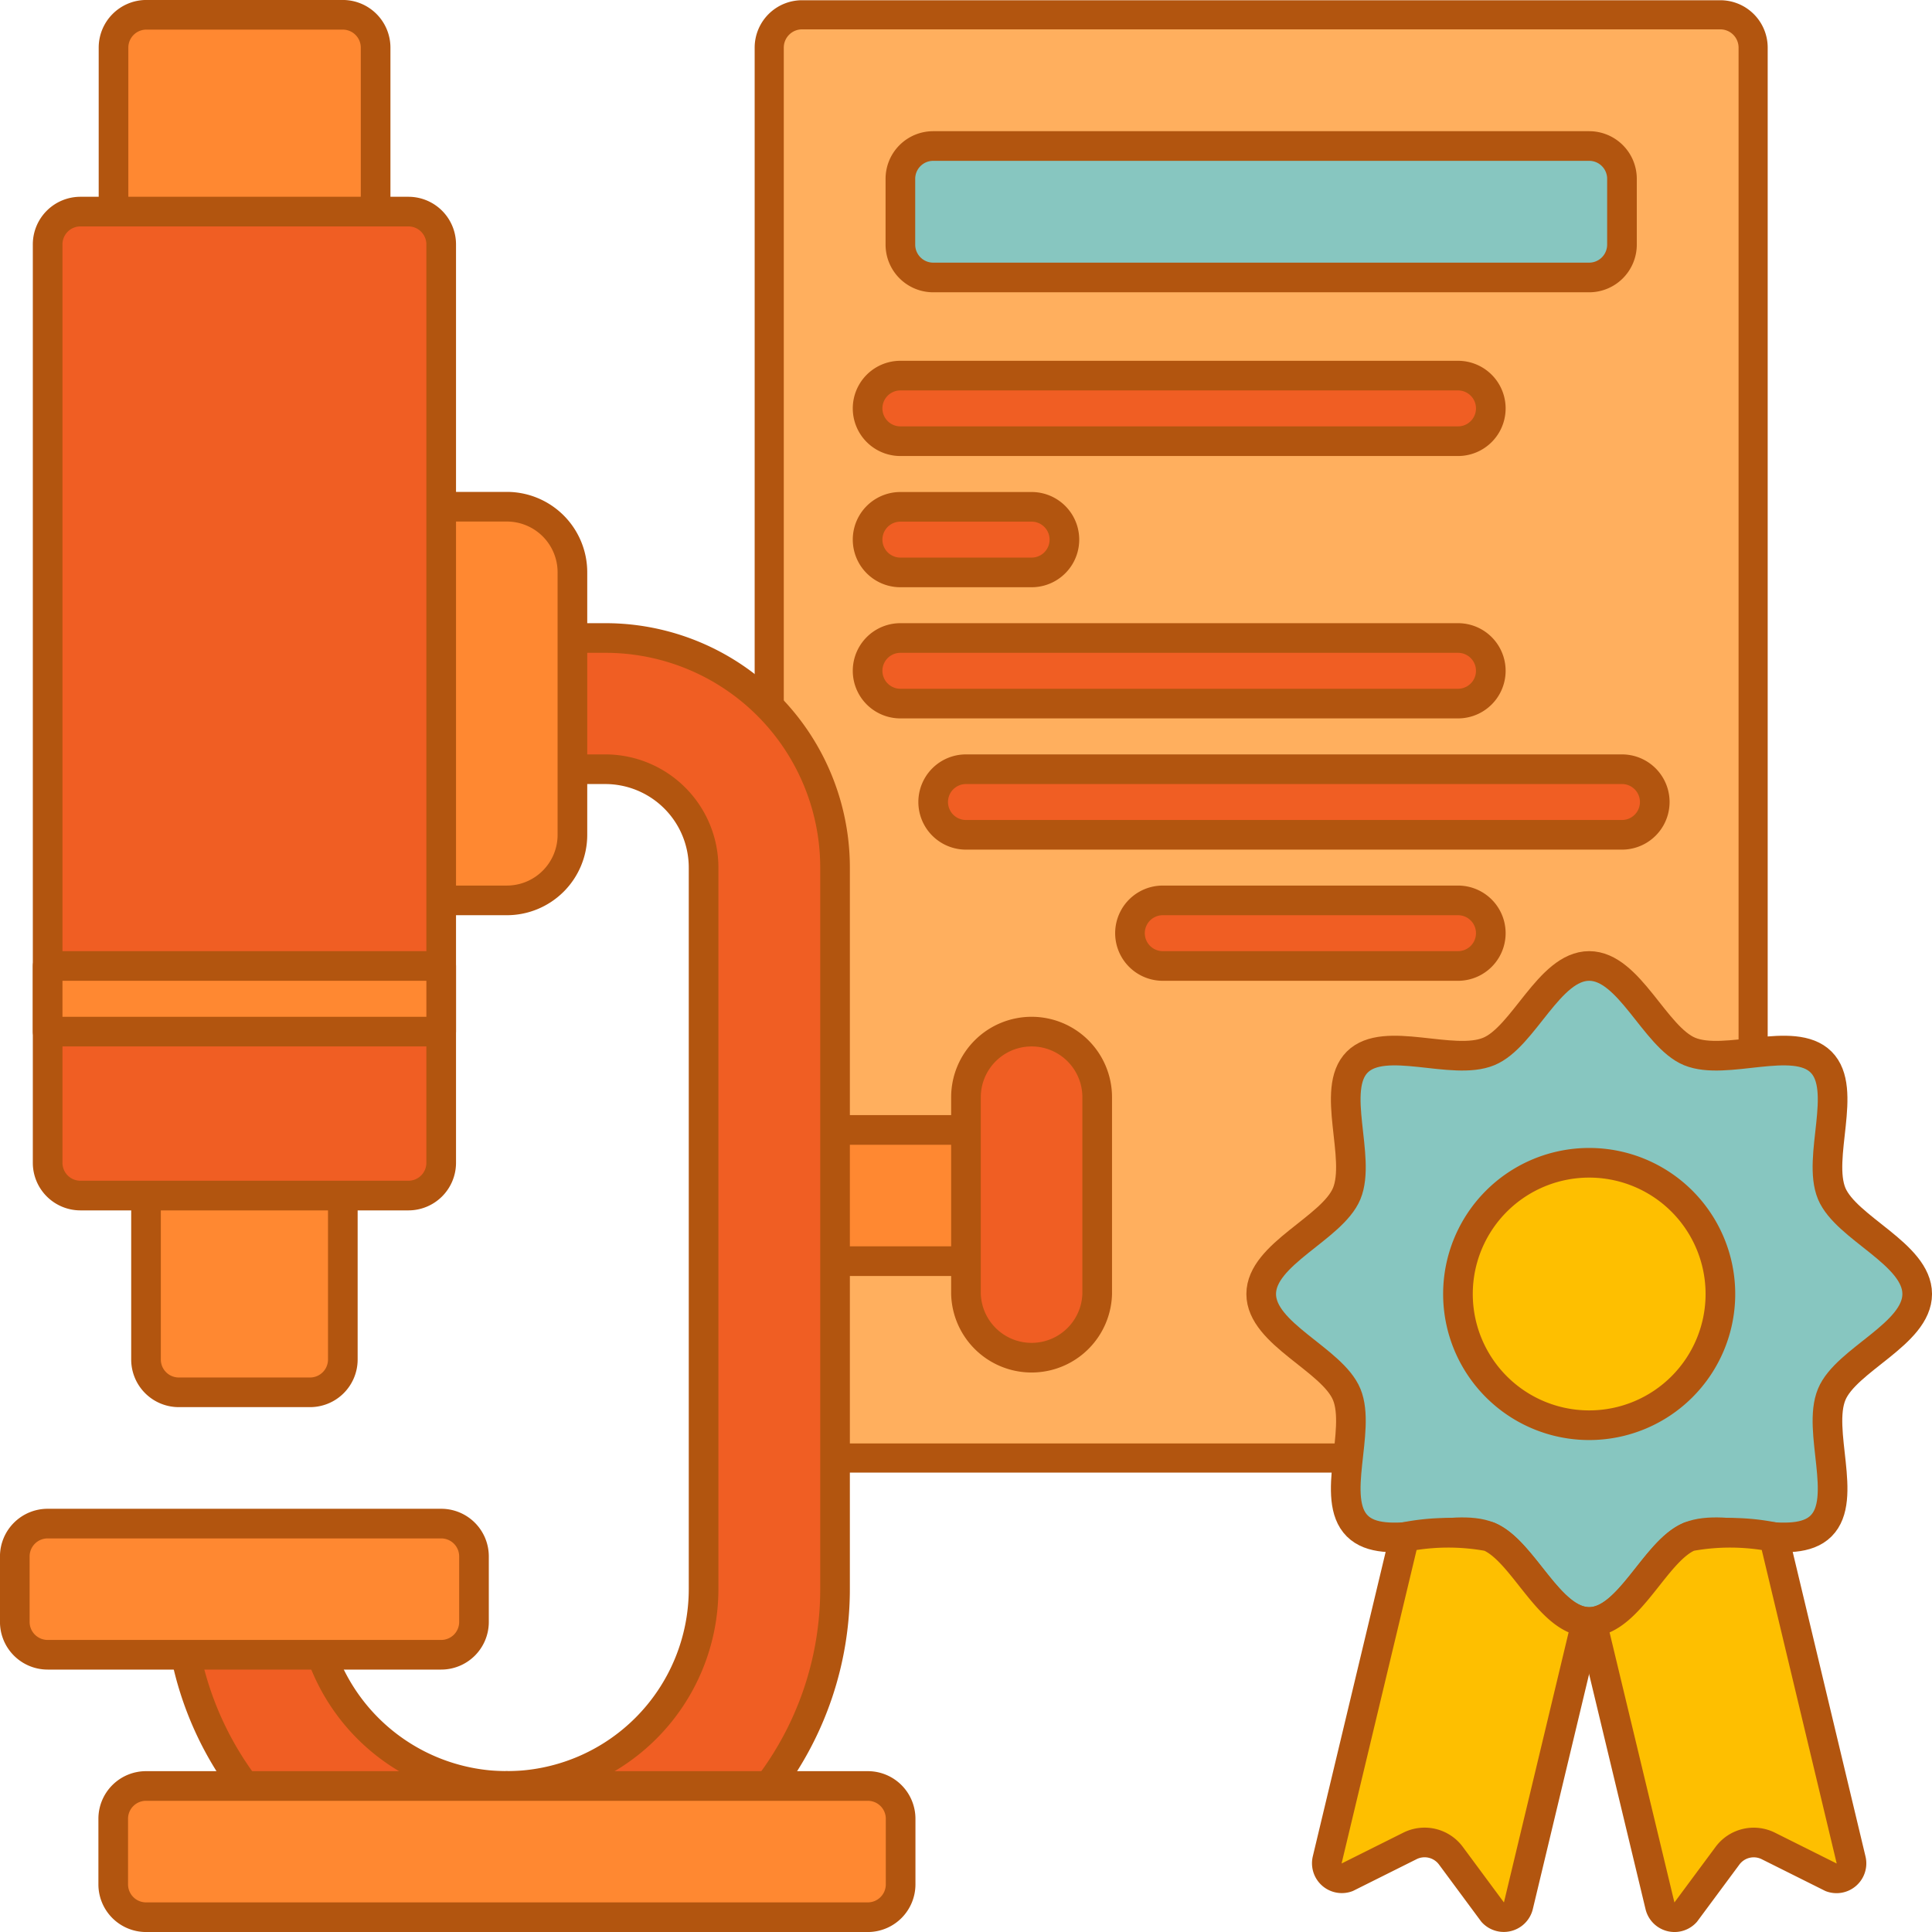 <svg xmlns="http://www.w3.org/2000/svg" viewBox="0 0 331.71 331.71"><defs><style>.cls-1{fill:#f05e23;}.cls-1,.cls-2,.cls-3,.cls-4,.cls-5{stroke:#b2550f;stroke-linecap:round;stroke-linejoin:round;}.cls-1,.cls-3,.cls-4,.cls-5{stroke-width:5.09px;}.cls-2{fill:#ffaf5e;stroke-width:5px;}.cls-3{fill:#ff8831;}.cls-4{fill:#87c6c0;}.cls-5{fill:#febf00;}</style></defs><title>img3</title><g id="Layer_2" data-name="Layer 2"><g id="Layer_1-2" data-name="Layer 1"><path class="cls-1" d="M87,306.64A33.79,33.79,0,0,1,55.2,284.11L42,278.48l-10.12,5.63A56.09,56.09,0,0,0,42,306.64l16.83,5.63Z"/><path class="cls-2" d="M143.33,250.33h88.11L301,180.76V8.18a5.64,5.64,0,0,0-5.63-5.64H137.7a5.64,5.64,0,0,0-5.63,5.64V121.4Z"/><path class="cls-3" d="M132.07,194h45.05v22.53H132.07Z"/><path class="cls-4" d="M329.17,222.17c0,6.87-12.21,11.27-14.68,17.24-2.57,6.2,2.85,17.91-1.82,22.58s-16.38-.75-22.58,1.81c-6,2.48-10.37,14.68-17.24,14.68s-11.27-12.2-17.24-14.68c-6.2-2.56-17.91,2.86-22.58-1.81s.75-16.38-1.81-22.58c-2.48-6-14.68-10.37-14.68-17.24s12.2-11.27,14.68-17.24c2.56-6.2-2.86-17.91,1.81-22.58s16.38.75,22.58-1.82c6-2.47,10.37-14.68,17.24-14.68s11.27,12.21,17.24,14.68c6.2,2.57,17.91-2.85,22.58,1.82s-.75,16.38,1.82,22.58C317,210.9,329.17,215.3,329.17,222.17Z"/><path class="cls-5" d="M295.38,222.17a22.53,22.53,0,1,1-22.53-22.53A22.53,22.53,0,0,1,295.38,222.17Z"/><path class="cls-5" d="M304.57,263.91a38.33,38.33,0,0,0-14.48-.11c-5.84,2.42-10.18,14.14-16.79,14.66L285,327.19a2.57,2.57,0,0,0,4.39,1.15l7.21-9.73a5.61,5.61,0,0,1,7-1.68l10.83,5.41a2.57,2.57,0,0,0,3.39-3Z"/><path class="cls-5" d="M255.61,263.8a38.33,38.33,0,0,0-14.48.11l-13.26,55.42a2.58,2.58,0,0,0,3.4,3l10.83-5.41a5.62,5.62,0,0,1,7,1.68l7.2,9.73a2.58,2.58,0,0,0,4.4-1.15l11.67-48.73C265.8,277.94,261.45,266.22,255.61,263.8Z"/><path class="cls-3" d="M25.07,194H58.86v39.42a5.63,5.63,0,0,1-5.63,5.63H30.7a5.63,5.63,0,0,1-5.63-5.63Z"/><path class="cls-3" d="M25.07,2.54H58.86a5.64,5.64,0,0,1,5.63,5.64V47.6h-45V8.18A5.64,5.64,0,0,1,25.07,2.54Z"/><path class="cls-3" d="M8.18,261.59H75.75a5.63,5.63,0,0,1,5.63,5.63v11.26a5.63,5.63,0,0,1-5.63,5.63H8.18a5.64,5.64,0,0,1-5.64-5.63V267.22A5.64,5.64,0,0,1,8.18,261.59Z"/><path class="cls-1" d="M103.91,109.54H87v22.53h16.89A16.89,16.89,0,0,1,120.8,149V272.85A33.82,33.82,0,0,1,87,306.64l28.15,11.26L132,306.64a55.94,55.94,0,0,0,11.37-33.79V149A39.42,39.42,0,0,0,103.91,109.54Z"/><path class="cls-3" d="M64.49,87H87A11.26,11.26,0,0,1,98.28,98.28v45.05A11.26,11.26,0,0,1,87,154.59H64.49Z"/><path class="cls-1" d="M177.12,177.12a11.26,11.26,0,0,1,11.26,11.26v33.79a11.27,11.27,0,0,1-22.53,0V188.38A11.27,11.27,0,0,1,177.12,177.12Z"/><path class="cls-4" d="M160.22,25.07H272.85a5.63,5.63,0,0,1,5.63,5.63V42a5.64,5.64,0,0,1-5.63,5.64H160.22A5.64,5.64,0,0,1,154.59,42V30.7A5.63,5.63,0,0,1,160.22,25.07Z"/><path class="cls-1" d="M250.33,75.75H154.59a5.63,5.63,0,1,1,0-11.26h95.74a5.63,5.63,0,0,1,0,11.26Z"/><path class="cls-1" d="M177.12,98.28H154.59a5.63,5.63,0,1,1,0-11.26h22.53a5.63,5.63,0,0,1,0,11.26Z"/><path class="cls-1" d="M250.33,120.8H154.59a5.63,5.63,0,0,1,0-11.26h95.74a5.63,5.63,0,0,1,0,11.26Z"/><path class="cls-1" d="M278.48,143.33H165.85a5.63,5.63,0,1,1,0-11.26H278.48a5.63,5.63,0,0,1,0,11.26Z"/><path class="cls-1" d="M250.33,165.85H199.64a5.63,5.63,0,0,1,0-11.26h50.69a5.63,5.63,0,0,1,0,11.26Z"/><path class="cls-1" d="M13.81,36.33H70.12A5.63,5.63,0,0,1,75.75,42V199.64a5.63,5.63,0,0,1-5.63,5.63H13.81a5.63,5.63,0,0,1-5.63-5.63V42A5.63,5.63,0,0,1,13.81,36.33Z"/><path class="cls-3" d="M8.18,165.85H75.75v11.27H8.18Z"/><path class="cls-3" d="M25.07,306.64H149a5.63,5.63,0,0,1,5.63,5.63v11.26a5.64,5.64,0,0,1-5.63,5.64H25.07a5.64,5.64,0,0,1-5.63-5.64V312.27A5.63,5.63,0,0,1,25.07,306.64Z"/></g></g></svg>